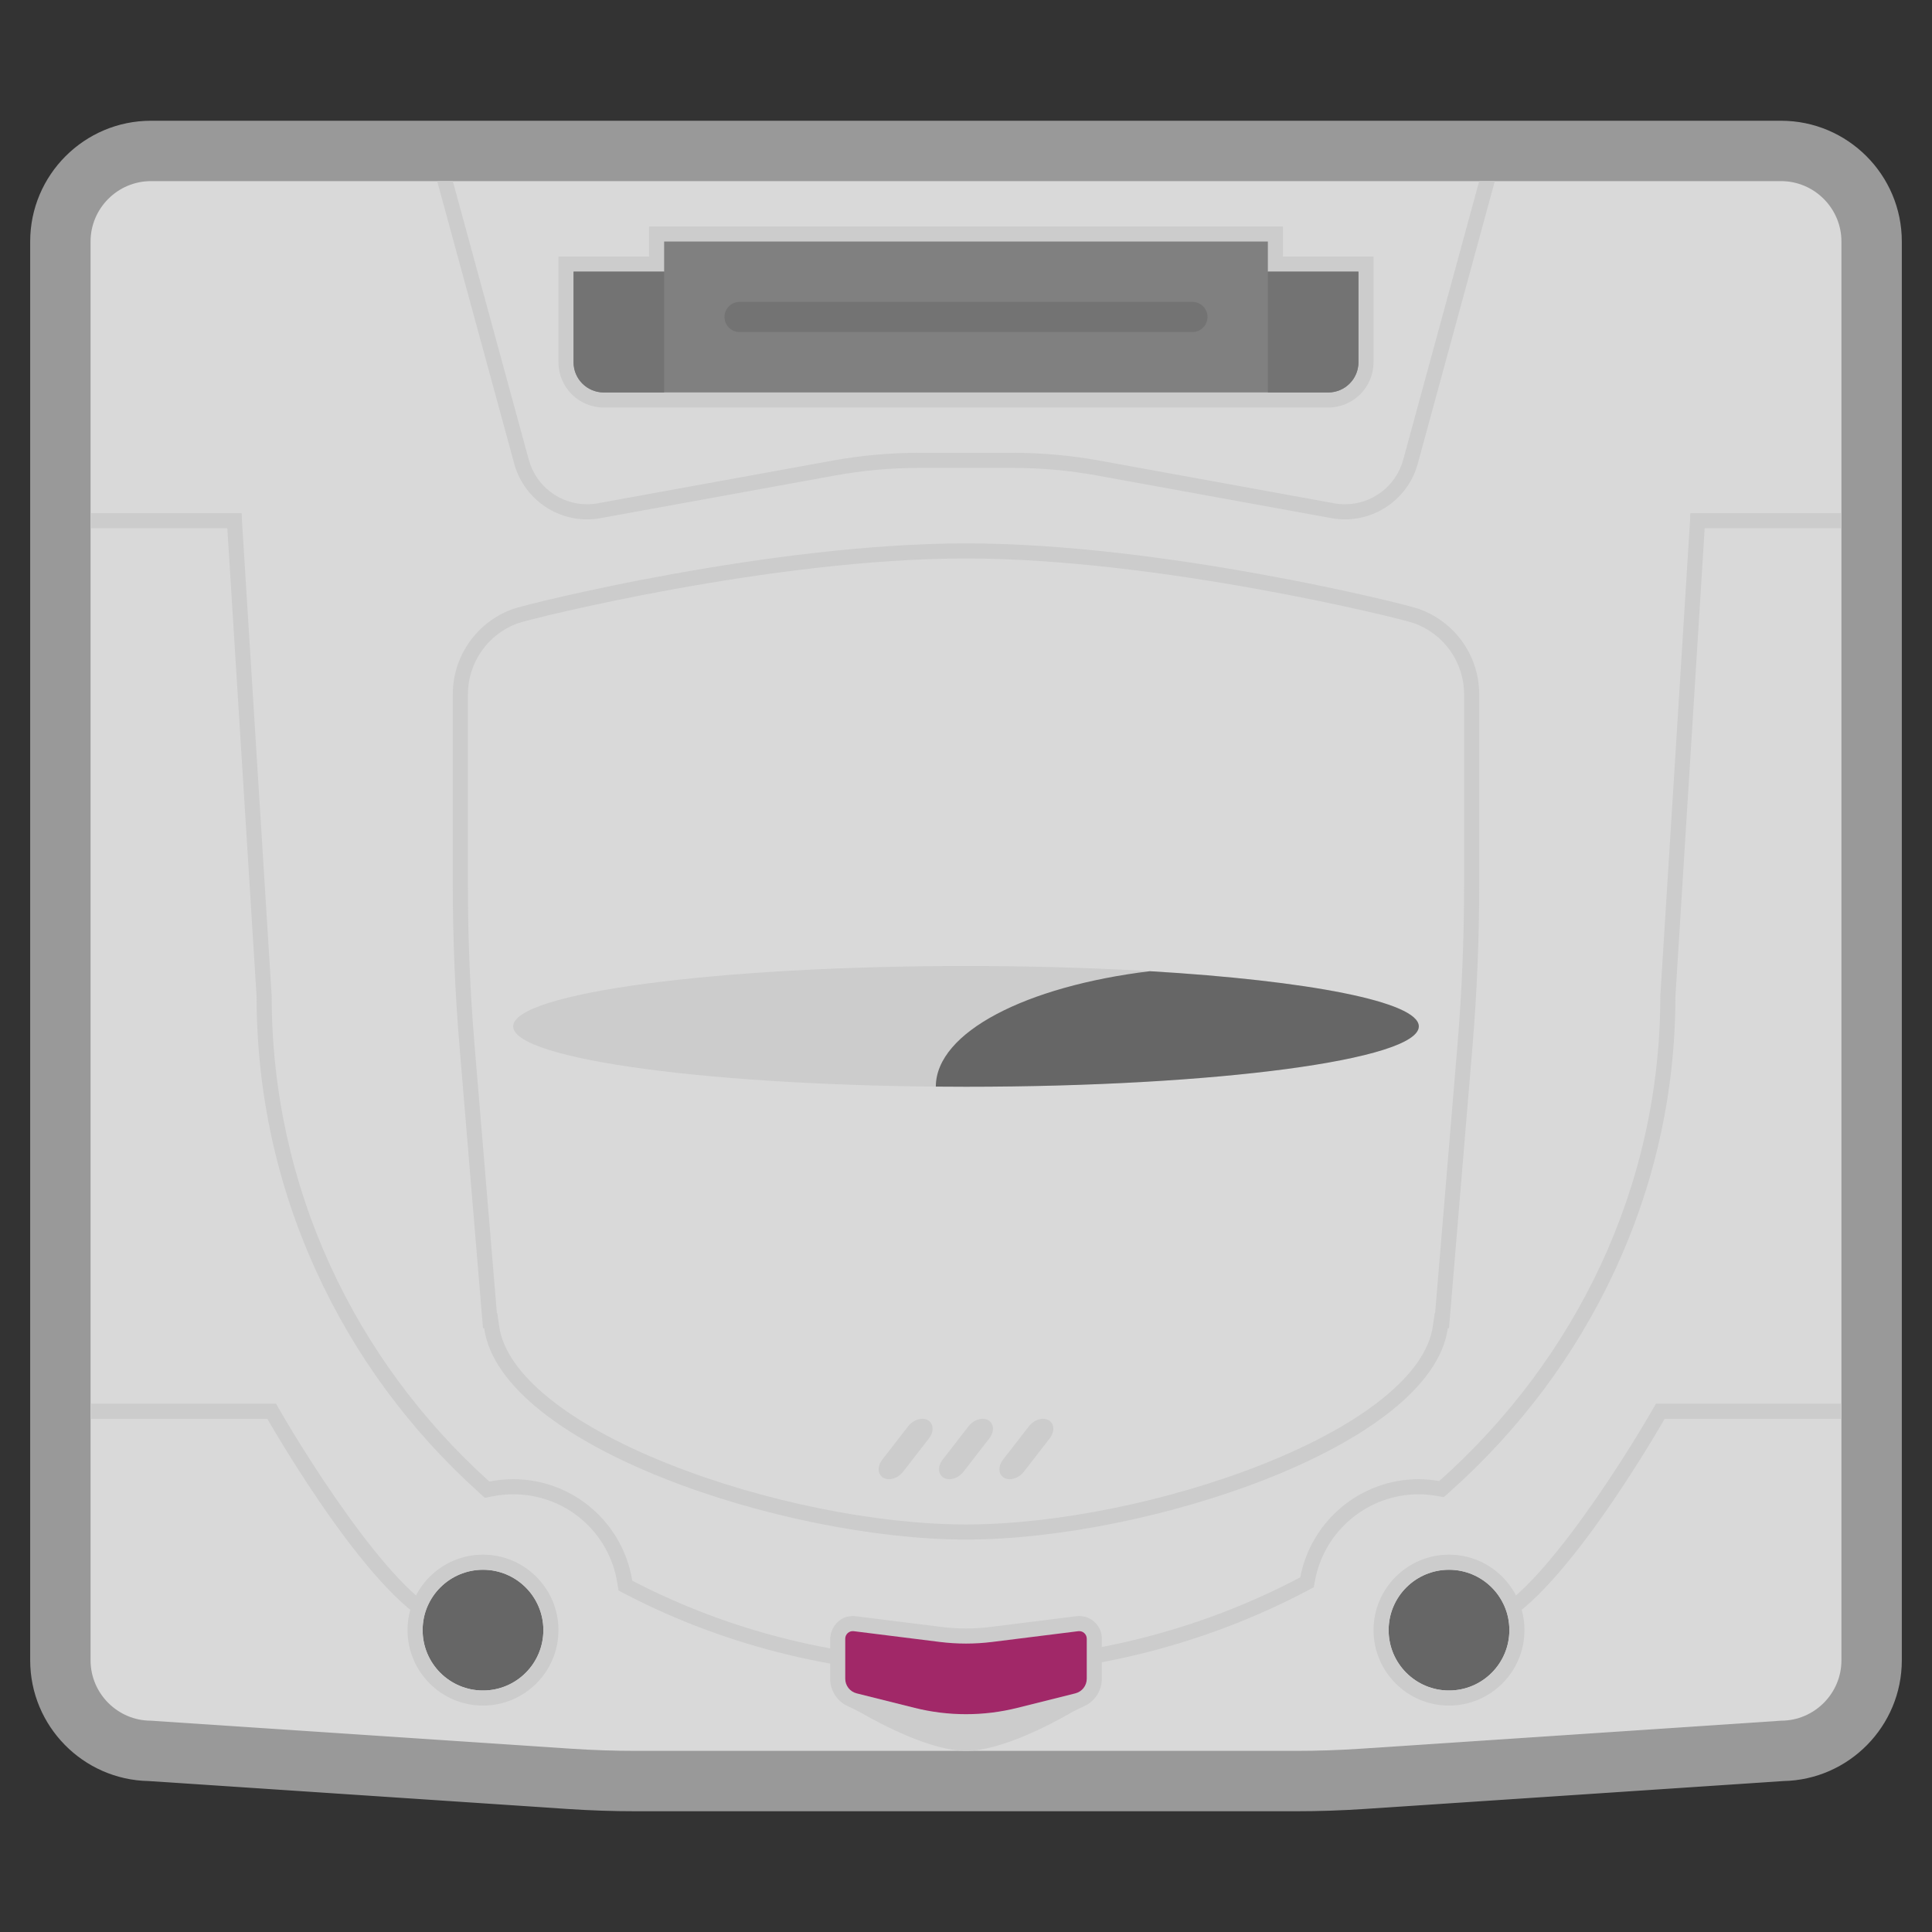 <?xml version="1.0" encoding="UTF-8" standalone="no"?>
<svg
   xmlns:dc="http://purl.org/dc/elements/1.1/"
   xmlns:cc="http://creativecommons.org/ns#"
   xmlns:rdf="http://www.w3.org/1999/02/22-rdf-syntax-ns#"
   xmlns:svg="http://www.w3.org/2000/svg"
   xmlns="http://www.w3.org/2000/svg"
   viewBox="0 0 320 320"
   height="320"
   width="320"
   xml:space="preserve"
   version="1.1"
   id="svg2"><rect x="0" y="0" width="320" height="320" fill="#333333" stroke="none"/><defs
     id="defs6"><clipPath
       id="clipPath16"
       clipPathUnits="userSpaceOnUse"><path
         id="path18"
         d="M 0,256 256,256 256,0 0,0 0,256 Z" /></clipPath><clipPath
       id="clipPath24"
       clipPathUnits="userSpaceOnUse"><path
         id="path26"
         d="M 4,240 252,240 252,16 4,16 4,240 Z" /></clipPath></defs><g
     transform="matrix(1.25,0,0,-1.25,0,320)"
     id="g10"><g
       id="g12"><g
         clip-path="url(#clipPath16)"
         id="g14"><g
           id="g20"><g
             id="g22" /><g
             id="g28"><g
               style="opacity:0.5"
               id="g30"
               clip-path="url(#clipPath24)"><g
                 id="g32"
                 transform="translate(236,240)"><path
                   id="path34"
                   style="fill:#ffffff;fill-opacity:1;fill-rule:nonzero;stroke:none"
                   d="m 0,0 -216,0 c -8.822,0 -16,-7.178 -16,-16 l 0,-188 c 0,-8.719 7.009,-15.831 15.688,-15.997 l 55.527,-3.702 c 2.998,-0.199 6.042,-0.301 9.047,-0.301 l 87.476,0 c 3.005,0 6.049,0.102 9.047,0.301 l 55.527,3.702 C 8.991,-219.831 16,-212.719 16,-204 l 0,188 C 16,-7.178 8.822,0 0,0" /></g></g></g></g><g
           transform="translate(236,28)"
           id="g36"><path
             id="path38"
             style="fill:#d9d9d9;fill-opacity:1;fill-rule:nonzero;stroke:none"
             d="M 0,0 -55.747,-3.717 C -58.582,-3.905 -61.421,-4 -64.262,-4 l -87.476,0 c -2.841,0 -5.68,0.095 -8.514,0.283 L -216,0 c -4.4,0 -8,3.6 -8,8 l 0,188 c 0,4.4 3.6,8 8,8 l 216,0 c 4.4,0 8,-3.6 8,-8 L 8,8 C 8,3.6 4.4,0 0,0" /></g><g
           transform="translate(170,226)"
           id="g40"><path
             id="path42"
             style="fill:#cccccc;fill-opacity:1;fill-rule:nonzero;stroke:none"
             d="m 0,0 -2,0 -80,0 -2,0 0,-2 0,-2 -10,0 -2,0 0,-2 0,-12 c 0,-3.309 2.691,-6 6,-6 l 96,0 c 3.309,0 6,2.691 6,6 l 0,12 0,2 -2,0 -10,0 0,2 0,2 z" /></g><g
           transform="translate(168,224)"
           id="g44"><path
             id="path46"
             style="fill:#808080;fill-opacity:1;fill-rule:nonzero;stroke:none"
             d="m 0,0 0,-4 12,0 0,-12 c 0,-2.209 -1.791,-4 -4,-4 l -96,0 c -2.209,0 -4,1.791 -4,4 l 0,12 12,0 0,4 80,0" /></g><g
           transform="translate(158,212)"
           id="g48"><path
             id="path50"
             style="fill:#737373;fill-opacity:1;fill-rule:nonzero;stroke:none"
             d="m 0,0 -60,0 c -1.104,0 -2,0.896 -2,2 0,1.104 0.896,2 2,2 L 0,4 C 1.104,4 2,3.104 2,2 2,0.896 1.104,0 0,0" /></g><g
           transform="translate(128,184)"
           id="g52"><path
             id="path54"
             style="fill:#cccccc;fill-opacity:1;fill-rule:nonzero;stroke:none"
             d="M 0,0 C -25.773,0 -57.986,-7.951 -60.096,-8.717 -64.707,-10.392 -68,-14.811 -68,-20 l 0,-25.352 c 0,-7.096 0.295,-14.188 0.884,-21.259 L -64,-104 l 0.157,0 C -61.645,-119.635 -24,-132 0,-132 c 24,0 61.645,12.365 63.843,28 l 0.157,0 3.115,37.389 C 67.705,-59.54 68,-52.448 68,-45.352 L 68,-20 c 0,5.245 -3.364,9.703 -8.053,11.335 C 57.926,-7.96 25.966,0 0,0 M 0,-2 C 25.435,-2 57.384,-9.89 59.29,-10.553 63.304,-11.951 66,-15.747 66,-20 l 0,-25.352 c 0,-7.01 -0.295,-14.107 -0.877,-21.093 L 62.16,-102 l -0.056,0 -0.242,-1.722 c -0.883,-6.282 -9.086,-12.946 -22.504,-18.283 C 26.959,-126.937 11.878,-130 0,-130 c -11.877,0 -26.958,3.063 -39.358,7.995 -13.418,5.337 -21.621,12.001 -22.504,18.283 l -0.242,1.722 -0.056,0 -2.963,35.555 C -65.705,-59.459 -66,-52.362 -66,-45.352 L -66,-20 c 0,4.193 2.647,7.972 6.586,9.403 C -57.796,-10.01 -25.79,-2 0,-2" /></g><g
           transform="translate(196,232)"
           id="g56"><path
             id="path58"
             style="fill:#cccccc;fill-opacity:1;fill-rule:nonzero;stroke:none"
             d="m 0,0 -10.069,-36.921 c -0.964,-3.532 -4.167,-5.896 -7.712,-5.896 -0.475,0 -0.955,0.042 -1.438,0.129 l -31.103,5.656 C -54.1,-36.346 -57.932,-36 -61.771,-36 l -6.229,0 -6.229,0 c -3.839,0 -7.671,-0.346 -11.449,-1.032 l -31.103,-5.656 c -0.483,-0.087 -0.963,-0.129 -1.438,-0.129 -3.544,0 -6.748,2.364 -7.712,5.896 L -136,0 l -2.073,0 0.143,-0.526 10.07,-36.922 c 1.183,-4.339 5.148,-7.369 9.641,-7.369 0.599,0 1.203,0.054 1.796,0.162 L -85.32,-39 c 3.65,0.664 7.382,1 11.091,1 l 6.229,0 6.229,0 c 3.709,0 7.441,-0.336 11.091,-1 l 31.104,-5.655 c 0.592,-0.108 1.196,-0.162 1.795,-0.162 4.493,0 8.458,3.03 9.641,7.369 L 1.93,-0.526 2.073,0 0,0 Z" /></g><g
           transform="translate(176,204)"
           id="g60"><path
             id="path62"
             style="fill:#737373;fill-opacity:1;fill-rule:nonzero;stroke:none"
             d="M 0,0 -8,0 -8,16 4,16 4,4 C 4,1.791 2.209,0 0,0" /></g><g
           transform="translate(88,204)"
           id="g64"><path
             id="path66"
             style="fill:#737373;fill-opacity:1;fill-rule:nonzero;stroke:none"
             d="m 0,0 -8,0 c -2.209,0 -4,1.791 -4,4 l 0,12 12,0 0,-16 z" /></g><g
           transform="translate(188,120)"
           id="g68"><path
             id="path70"
             style="fill:#cccccc;fill-opacity:1;fill-rule:nonzero;stroke:none"
             d="m 0,0 c 0,-4.418 -26.863,-8 -60,-8 -33.137,0 -60,3.582 -60,8 0,4.418 26.863,8 60,8 C -26.863,8 0,4.418 0,0" /></g><g
           transform="translate(152.366,127.311)"
           id="g72"><path
             id="path74"
             style="fill:#666666;fill-opacity:1;fill-rule:nonzero;stroke:none"
             d="m 0,0 c -16.401,-1.992 -28.343,-8.082 -28.365,-15.291 1.323,-0.012 2.654,-0.02 3.999,-0.02 33.137,0 60,3.582 60,8 C 35.634,-4.05 20.991,-1.246 0,0" /></g><g
           transform="translate(125.791,60)"
           id="g76"><path
             id="path78"
             style="fill:#cccccc;fill-opacity:1;fill-rule:nonzero;stroke:none"
             d="M 0,0 0,0 C -1.33,0 -1.809,1.399 -0.886,2.589 L 2.545,7.011 C 3.015,7.617 3.74,8 4.418,8 5.748,8 6.227,6.601 5.304,5.411 L 1.873,0.989 C 1.403,0.383 0.678,0 0,0" /></g><g
           transform="translate(133.791,60)"
           id="g80"><path
             id="path82"
             style="fill:#cccccc;fill-opacity:1;fill-rule:nonzero;stroke:none"
             d="M 0,0 0,0 C -1.33,0 -1.809,1.399 -0.886,2.589 L 2.545,7.011 C 3.016,7.617 3.74,8 4.418,8 5.748,8 6.227,6.601 5.304,5.411 L 1.873,0.989 C 1.402,0.383 0.678,0 0,0" /></g><g
           transform="translate(117.791,60)"
           id="g84"><path
             id="path86"
             style="fill:#cccccc;fill-opacity:1;fill-rule:nonzero;stroke:none"
             d="M 0,0 0,0 C -1.33,0 -1.809,1.399 -0.886,2.589 L 2.545,7.011 C 3.015,7.617 3.74,8 4.418,8 5.748,8 6.227,6.601 5.304,5.411 L 1.873,0.989 C 1.403,0.383 0.678,0 0,0" /></g><path
           id="path88"
           style="fill:#cccccc;fill-opacity:1;fill-rule:nonzero;stroke:none"
           d="m 32,188 -20,0 0,-2 20,0 0,2 z" /><path
           id="path90"
           style="fill:#cccccc;fill-opacity:1;fill-rule:nonzero;stroke:none"
           d="m 244,188 -20,0 0,-2 20,0 0,2 z" /><g
           transform="translate(60,40)"
           id="g92"><path
             id="path94"
             style="fill:#cccccc;fill-opacity:1;fill-rule:nonzero;stroke:none"
             d="M 0,0 C -7.978,0 -21.923,23.414 -24.578,28 L -48,28 l 0,2 24.58,0 0.288,-0.504 C -18.761,21.849 -6.085,2 0,2 L 0,0 Z" /></g><g
           transform="translate(72,40)"
           id="g96"><path
             id="path98"
             style="fill:#666666;fill-opacity:1;fill-rule:nonzero;stroke:none"
             d="m 0,0 c 0,-4.418 -3.582,-8 -8,-8 -4.418,0 -8,3.582 -8,8 0,4.418 3.582,8 8,8 4.418,0 8,-3.582 8,-8" /></g><g
           transform="translate(64,50)"
           id="g100"><path
             id="path102"
             style="fill:#cccccc;fill-opacity:1;fill-rule:nonzero;stroke:none"
             d="m 0,0 c -5.514,0 -10,-4.486 -10,-10 0,-5.514 4.486,-10 10,-10 5.514,0 10,4.486 10,10 C 10,-4.486 5.514,0 0,0 m 0,-2 c 4.418,0 8,-3.582 8,-8 0,-4.418 -3.582,-8 -8,-8 -4.418,0 -8,3.582 -8,8 0,4.418 3.582,8 8,8" /></g><g
           transform="translate(196,40)"
           id="g104"><path
             id="path106"
             style="fill:#cccccc;fill-opacity:1;fill-rule:nonzero;stroke:none"
             d="M 0,0 C 7.978,0 21.923,23.414 24.578,28 L 48,28 48,30 23.42,30 23.132,29.496 C 18.761,21.849 6.085,2 0,2 L 0,0 Z" /></g><g
           transform="translate(184,40)"
           id="g108"><path
             id="path110"
             style="fill:#666666;fill-opacity:1;fill-rule:nonzero;stroke:none"
             d="m 0,0 c 0,-4.418 3.582,-8 8,-8 4.418,0 8,3.582 8,8 C 16,4.418 12.418,8 8,8 3.582,8 0,4.418 0,0" /></g><g
           transform="translate(192,50)"
           id="g112"><path
             id="path114"
             style="fill:#cccccc;fill-opacity:1;fill-rule:nonzero;stroke:none"
             d="m 0,0 c -5.514,0 -10,-4.486 -10,-10 0,-5.514 4.486,-10 10,-10 5.514,0 10,4.486 10,10 C 10,-4.486 5.514,0 0,0 m 0,-2 c 4.418,0 8,-3.582 8,-8 0,-4.418 -3.582,-8 -8,-8 -4.418,0 -8,3.582 -8,8 0,4.418 3.582,8 8,8" /></g><g
           transform="translate(224,188)"
           id="g116"><path
             id="path118"
             style="fill:#cccccc;fill-opacity:1;fill-rule:nonzero;stroke:none"
             d="m 0,0 -4,-64 c 0,-25.348 -11.27,-48.188 -29.296,-64.246 -0.881,0.15 -1.78,0.246 -2.704,0.246 -7.813,0 -14.308,-5.603 -15.71,-13.007 C -64.981,-148.009 -80.25,-152 -96.5,-152 c -15.909,0 -30.782,3.822 -43.723,10.552 -1.224,7.621 -7.811,13.448 -15.777,13.448 -1.082,0 -2.137,-0.11 -3.159,-0.315 C -176.971,-112.254 -188,-89.385 -188,-64 l -4,64 -2.004,0 0.008,-0.125 3.996,-63.938 c 0.009,-12.693 2.674,-24.947 7.922,-36.422 5.09,-11.13 12.35,-20.994 21.58,-29.316 l 0.746,-0.673 0.986,0.198 c 0.914,0.183 1.845,0.276 2.766,0.276 6.902,0 12.708,-4.948 13.803,-11.766 l 0.159,-0.993 0.893,-0.464 c 13.558,-7.05 28.996,-10.777 44.645,-10.777 15.993,0 31.805,3.881 45.723,11.224 l 0.852,0.45 0.18,0.946 c 1.249,6.594 7.029,11.38 13.745,11.38 0.736,0 1.511,-0.071 2.367,-0.217 l 0.949,-0.162 0.718,0.64 c 9.355,8.333 16.72,18.186 21.891,29.288 5.349,11.484 8.066,23.726 8.075,36.388 L 1.996,-0.125 2.004,0 0,0 Z" /></g><g
           transform="translate(143.002,41.867)"
           id="g120"><path
             id="path122"
             style="fill:#cccccc;fill-opacity:1;fill-rule:nonzero;stroke:none"
             d="m 0,0 c -0.123,0 -0.248,-0.008 -0.374,-0.023 l -11.403,-1.425 c -1.066,-0.134 -2.151,-0.201 -3.225,-0.201 -1.074,0 -2.159,0.067 -3.225,0.201 l -11.403,1.425 c -0.293,0.037 -0.581,0.029 -0.859,-0.016 -1.477,-0.235 -2.513,-1.6 -2.513,-3.096 l 0,-5.171 c 0,-1.595 0.938,-3.007 2.351,-3.644 0.631,-0.285 1.255,-0.589 1.857,-0.933 2.65,-1.516 9.211,-4.984 13.792,-4.984 4.581,0 11.142,3.468 13.792,4.984 0.602,0.344 1.226,0.648 1.857,0.933 1.414,0.637 2.351,2.049 2.351,3.644 l 0,5.306 C 2.998,-1.346 1.653,0 0,0" /></g><g
           transform="translate(121.209,29.697)"
           id="g124"><path
             id="path126"
             style="fill:#a12868;fill-opacity:1;fill-rule:nonzero;stroke:none"
             d="m 0,0 -7.694,1.924 c -0.89,0.222 -1.515,1.022 -1.515,1.94 l 0,5.306 c 0,0.601 0.527,1.067 1.124,0.992 L 3.318,8.737 c 2.307,-0.289 4.64,-0.289 6.946,0 l 11.403,1.425 c 0.597,0.075 1.124,-0.391 1.124,-0.992 l 0,-5.306 c 0,-0.918 -0.625,-1.718 -1.515,-1.94 L 13.582,0 C 9.123,-1.114 4.459,-1.114 0,0" /></g></g></g></g></svg>